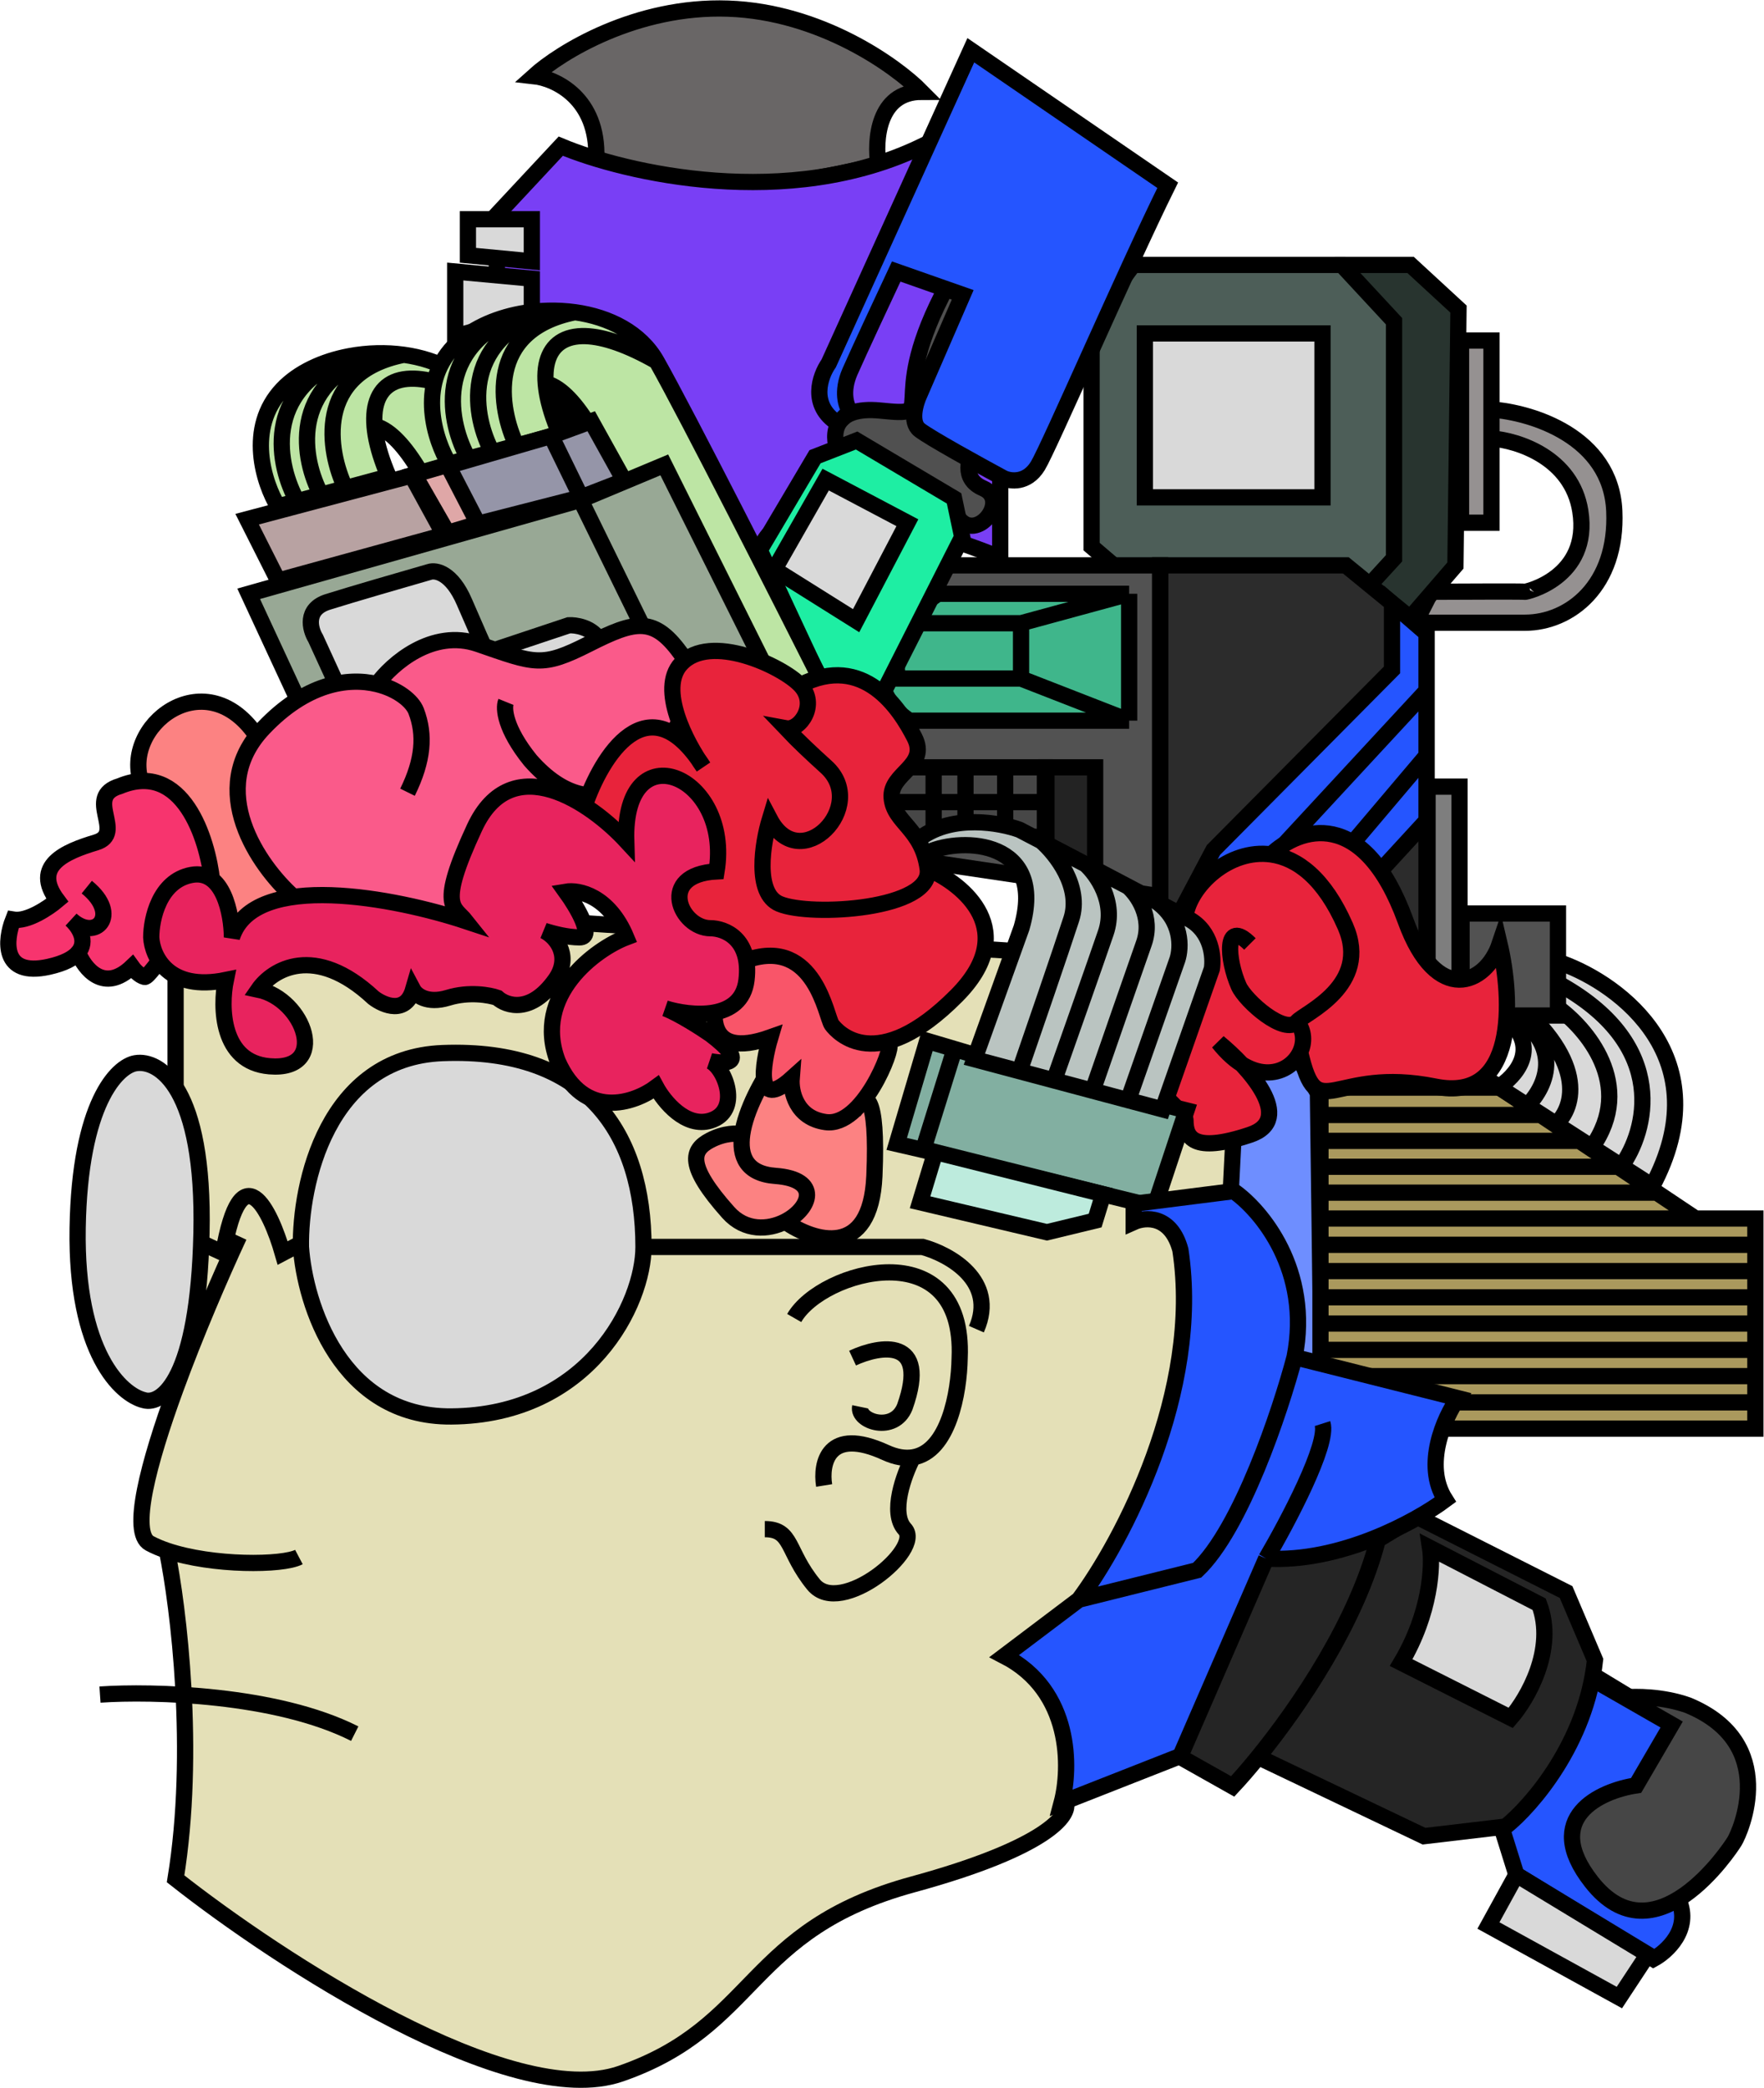 <svg width="1738" height="2057" viewBox="0 0 1738 2057" fill="none" xmlns="http://www.w3.org/2000/svg">
<path d="M164.5 1527.72C158.31 1525.62 152.576 1523.22 147.5 1520.5C128.081 1510.1 146.027 1441.86 173 1368.09V883.5L1316.5 957.5V1424L1050 1776C1054.83 1787.83 1031.5 1820.5 899.5 1856.5C734.5 1901.5 747 1996 611.5 2043C503.1 2080.6 274 1930.67 173 1851C193.4 1725.8 175.833 1583.31 164.5 1527.72Z" fill="#E4E0B7"/>
<path d="M235.5 1218C217.211 1257.39 192.698 1314.21 173 1368.09M294.5 1534C278.676 1542.35 209.523 1542.97 164.5 1527.72M164.5 1527.72C158.31 1525.62 152.576 1523.22 147.5 1520.5C128.081 1510.1 146.027 1441.86 173 1368.09M164.5 1527.72C175.833 1583.31 193.4 1725.8 173 1851C274 1930.67 503.1 2080.6 611.5 2043C747 1996 734.5 1901.5 899.5 1856.5C1031.5 1820.5 1054.83 1787.83 1050 1776L1316.5 1424V957.5L173 883.5V1368.09" stroke="black" stroke-width="16"/>
<path d="M782.5 1298.5C809.5 1251.5 951.1 1212.4 945.5 1338C944.954 1372.24 934.447 1430.16 899.5 1435.79M812 1463.5C808.5 1441.83 815.7 1405 872.5 1431C882.806 1435.72 891.753 1437.04 899.5 1435.79M899.5 1435.79C890.667 1452.69 876.7 1490.5 891.5 1506.5C910 1526.5 828 1593.5 801.5 1561C775 1528.5 781 1506.5 753.5 1506.5M840 1338C867.333 1325.33 915.9 1317.2 891.5 1386C881 1412.5 844.5 1400.5 847.5 1386" stroke="black" stroke-width="16"/>
<path d="M98.5 1669.5C149.833 1666 271.9 1668.8 349.5 1708" stroke="black" stroke-width="16"/>
<path d="M436 1037.5C322 1041.9 295.5 1166.67 296.5 1228.5C300.333 1284.5 335.3 1396.3 444.5 1395.5C581 1394.5 634 1283.33 634 1228.5C634 1117 578.5 1032 436 1037.5Z" fill="#D9D9D9"/>
<path d="M634 1228.5C634 1117 578.5 1032 436 1037.5C322 1041.9 295.5 1166.67 296.5 1228.5C300.333 1284.5 335.3 1396.3 444.5 1395.5C581 1394.5 634 1283.33 634 1228.5ZM634 1228.5H909C935.333 1235.67 982.8 1261.9 962 1309.5" stroke="black" stroke-width="16"/>
<path d="M296.5 1225L278.5 1234.5C266.333 1192.17 237.6 1132.9 220 1234.5L199.5 1225" stroke="black" stroke-width="16"/>
<path d="M1494 1847L1479 1799L1565 1647.5L1645 1696C1642.83 1742.67 1641.6 1843.2 1654 1872C1666.4 1900.8 1642.5 1922.67 1629 1930L1494 1847Z" fill="#2555FF" stroke="black" stroke-width="16"/>
<path d="M1466.5 1897L1494 1847L1623.5 1925.5L1595.5 1968L1466.5 1897Z" fill="#D9D9D9" stroke="black" stroke-width="16"/>
<path d="M1612 1759L1647 1699L1600.5 1672.34C1611 1671.23 1638.2 1671.2 1663 1680C1754 1717.5 1714.5 1805 1709 1814C1703.5 1823 1630 1933 1568 1854C1518.4 1790.8 1576.67 1764.33 1612 1759Z" fill="#464646"/>
<path d="M1572 1656L1600.5 1672.34M1600.5 1672.34L1647 1699L1612 1759C1576.67 1764.33 1518.4 1790.8 1568 1854C1630 1933 1703.5 1823 1709 1814C1714.5 1805 1754 1717.5 1663 1680C1638.2 1671.2 1611 1671.23 1600.5 1672.34Z" stroke="black" stroke-width="16"/>
<path d="M1214.5 1760L1163 1731L1228 1517C1281.83 1475.5 1383.1 1417.4 1357.5 1517L1395.5 1494L1543 1568.5L1571.5 1635.5C1562.7 1717.1 1509.17 1778.83 1483.5 1799.5L1403 1809L1239.6 1731C1230.12 1742.68 1221.53 1752.5 1214.5 1760Z" fill="#252525"/>
<path d="M1357.5 1517C1383.1 1417.4 1281.83 1475.5 1228 1517L1163 1731L1214.5 1760C1221.53 1752.5 1230.12 1742.68 1239.6 1731M1357.5 1517C1336.76 1597.69 1280.06 1681.19 1239.6 1731M1357.5 1517L1395.5 1494L1543 1568.5L1571.5 1635.5C1562.7 1717.1 1509.17 1778.83 1483.5 1799.5L1403 1809L1239.6 1731" stroke="black" stroke-width="16"/>
<path d="M1219 1048L1212.5 1176L1271 1361L1302 1342.5L1298.5 1077L1273.5 1031L1219 1048Z" fill="#6E8EFF" stroke="black" stroke-width="16"/>
<path d="M1380.5 1638C1409.7 1588.8 1411.67 1542.17 1409 1525L1516.5 1580.5C1533.3 1624.9 1504.83 1673.67 1488.5 1692.5L1380.5 1638Z" fill="#D9D9D9" stroke="black" stroke-width="16"/>
<path d="M1729.5 1407.5H1301V1381.62V1355.75V1329.88V1304V1278.12V1252.25V1226.38V1200.5V1175V1149.5V1124V1098.5V1071.5L1459 1059L1477.68 1071.5L1518.04 1098.5L1556.16 1124L1594.27 1149.5L1632.39 1175L1670.5 1200.5H1729.5V1226.38V1252.25V1278.12V1304V1329.88V1355.75V1381.62V1407.5Z" fill="#AA995D"/>
<path d="M1301 1071.5L1459 1059L1477.68 1071.5M1301 1071.5V1098.5M1301 1071.5H1477.68M1670.5 1200.5H1729.5V1226.38M1670.5 1200.5H1301M1670.5 1200.5L1632.39 1175M1301 1098.5H1518.04M1301 1098.5V1124M1518.04 1098.5L1556.16 1124M1518.04 1098.5L1477.68 1071.5M1594.27 1149.5H1301M1594.27 1149.5L1632.39 1175M1594.27 1149.5L1556.16 1124M1301 1149.5V1175M1301 1149.5V1124M1301 1200.5V1226.38M1301 1200.5V1175M1729.5 1304H1301M1729.5 1304V1329.88M1729.5 1304V1278.12M1301 1304V1329.88M1301 1304V1278.12M1729.5 1252.25H1301M1729.5 1252.25V1278.12M1729.5 1252.25V1226.38M1301 1252.25V1278.12M1301 1252.25V1226.38M1729.5 1355.75H1301M1729.5 1355.75V1381.62M1729.5 1355.75V1329.88M1301 1355.75V1381.62M1301 1355.75V1329.88M1301 1381.62V1407.5H1729.5V1381.62M1301 1381.62H1729.5M1729.5 1329.88H1301M1301 1278.12H1729.5M1729.5 1226.38H1301M1301 1175H1632.39M1556.16 1124H1301" stroke="black" stroke-width="16"/>
<path d="M1539 949C1596.5 969.833 1694.8 1042.9 1628 1168.5L1597.5 1148.87L1568.5 1130.21L1533 1107.36L1504.75 1089.18L1476.5 1071C1492.5 1061 1517 1033.9 1487 1005.5C1481.83 1000.6 1479.1 995.927 1478.28 991.5C1477.38 986.688 1478.74 982.173 1481.66 978C1485.31 972.79 1491.4 968.113 1498.59 964.058C1474.91 943.878 1464.67 930.774 1513.66 956.951C1522.41 953.465 1531.42 950.778 1539 949Z" fill="#D9D9D9"/>
<path d="M1597.5 1148.87L1628 1168.5C1694.8 1042.9 1596.5 969.833 1539 949C1519.9 953.482 1491.64 963.743 1481.66 978M1597.5 1148.87C1622.17 1114.75 1645 1031.4 1539 971C1433 910.6 1490.83 959.5 1533 991.5C1562.83 1012.31 1611.7 1069.17 1568.5 1130.21M1597.5 1148.87L1568.5 1130.21M1568.5 1130.21L1533 1107.36M1533 1107.36C1551.11 1091.41 1566.19 1043.2 1481.66 978M1533 1107.36L1504.75 1089.18M1481.66 978C1478.74 982.173 1477.38 986.688 1478.28 991.5M1504.75 1089.18L1476.5 1071C1492.5 1061 1517 1033.9 1487 1005.5C1481.83 1000.6 1479.1 995.927 1478.28 991.5M1504.75 1089.18C1523.52 1070.79 1544.5 1025.5 1478.28 991.5" stroke="black" stroke-width="16"/>
<path d="M1535 900H1440V1000.5H1535V900Z" fill="#525252" stroke="black" stroke-width="16"/>
<path d="M1438 775H1406.5V779.5V964H1438V775Z" fill="#7E7E7E" stroke="black" stroke-width="16"/>
<path d="M251.5 723.001C201 651.5 119 715.499 139.5 772.001L228 941.5L319.5 907L251.5 723.001Z" fill="#FC8282" stroke="black" stroke-width="16"/>
<path d="M1439.5 335.5H1469.5V403.5C1508.5 406.167 1587.3 429.9 1590.5 503.5C1593.7 577.1 1546.5 613.5 1502.5 613.5H1394.5L1410 583C1440.83 582.833 1502.5 582.6 1502.5 583C1502.5 583.5 1567.5 569.5 1557 503.5C1548.6 450.7 1495.17 433.833 1469.5 432V515H1439.5V335.5Z" fill="#959191"/>
<path d="M1469.5 403.5V335.5H1439.5V515H1469.5V432M1469.5 403.5C1508.5 406.167 1587.3 429.9 1590.5 503.5C1593.7 577.1 1546.5 613.5 1502.5 613.5H1394.5L1410 583C1440.83 582.833 1502.5 582.6 1502.5 583C1502.5 583.5 1567.5 569.5 1557 503.5C1548.6 450.7 1495.17 433.833 1469.5 432M1469.5 403.5V432" stroke="black" stroke-width="16"/>
<path d="M1389.8 261H1323.03L1315 606H1391.81L1433.98 557.146L1437 304.5L1389.8 261Z" fill="#28342F" stroke="black" stroke-width="16"/>
<path d="M1322 261H1116.5L1075.5 316.5V538.5L1116.5 573.5H1352L1373.5 550V316.5L1322 261Z" fill="#4D5E58" stroke="black" stroke-width="16"/>
<path d="M1128 490V328.5H1303V490H1128Z" fill="#D9D9D9" stroke="black" stroke-width="16"/>
<path d="M1326 557H1143V889L1161 977.5L1405.5 947V622L1326 557Z" fill="#2C2C2C" stroke="black" stroke-width="16"/>
<path d="M1371.5 660V594.5L1405.5 624V680.5V744.5V808.5L1231 998.5H1190.5H1150V956.5V923.5L1195.5 837.5L1371.5 660Z" fill="#2555FF"/>
<path d="M1405.5 680.5V624L1371.5 594.5V660L1195.5 837.5L1150 923.5V956.5M1405.5 680.5L1150 956.5M1405.5 680.5V744.5M1150 956.5V998.5H1190.5M1405.5 744.5V808.5L1231 998.5H1190.5M1405.5 744.5L1190.5 998.5" stroke="black" stroke-width="16"/>
<path d="M1143 557H940.182C874.527 557 833.371 708.566 821 784.349L913.523 848.948L1143 883V557Z" fill="#525252" stroke="black" stroke-width="16"/>
<path d="M1029.5 756V790.25V824.5H990.375H951.25H919.875H857.5L873 790.25L888.5 756H919.875H951.25H990.375H1029.5Z" fill="#474747"/>
<path d="M1029.5 790.25V756H990.375M1029.5 790.25V824.5H990.375M1029.5 790.25H990.375M873 790.25L857.5 824.5H919.875M873 790.25L888.5 756H919.875M873 790.25H919.875M951.25 790.25V756M951.25 790.25V824.5M951.25 790.25H990.375M951.25 790.25H919.875M951.25 756H990.375M951.25 756H919.875M951.25 824.5H990.375M951.25 824.5H919.875M990.375 824.5V790.25M990.375 790.25V756M919.875 756V790.25M919.875 790.25V824.5" stroke="black" stroke-width="16"/>
<path d="M1031 756H1079V871L1031 834.16V756Z" fill="#232323" stroke="black" stroke-width="16"/>
<path d="M924 585H1112.5V710H896C875.972 697.152 853.087 666.139 880.231 626.201L879 614H889.892C898.304 604.699 909.476 594.998 924 585Z" fill="#3FB68B"/>
<path d="M1112.5 585H924C838 644.2 869.5 693 896 710H1112.5M1112.5 585V710M1112.5 585L1006 614M1112.5 710L1006 668.5M1006 614V668.5M1006 614H879L884.5 668.5H1006" stroke="black" stroke-width="16"/>
<path d="M587.5 156C589.5 96.8 547.333 77.333 526 75C552 51.5 626.7 5.3 717.5 8.5C808.3 11.7 882.333 64.5 908 90.5C864.8 90.5 861.667 138.5 865.5 162.5C772 185 585.5 215.2 587.5 156Z" fill="#696666" stroke="black" stroke-width="16"/>
<path d="M489.5 211.5V322.5C571.667 429.333 738.3 624.3 747.5 549.5C756.7 474.7 910 518.333 985.5 549.5V211.5L908.5 144C776.5 208 616.167 170.667 552.5 144L489.5 211.5Z" fill="#793FF5" stroke="black" stroke-width="16"/>
<path d="M448.5 267.5V331.5L524 310V274.5L448.5 267.5Z" fill="#D9D9D9"/>
<path d="M461 251.5V216H524V257.5L461 251.5Z" fill="#D9D9D9"/>
<path d="M448.5 267.5V331.5L524 310V274.5L448.5 267.5Z" stroke="black" stroke-width="16"/>
<path d="M461 251.5V216H524V257.5L461 251.5Z" stroke="black" stroke-width="16"/>
<path d="M867.5 404.501C819.9 399.701 819.667 428.834 825.5 444.001C859 457.501 929.6 489.6 944 510C962 535.5 995.5 492.5 968.5 481C946.9 471.8 954.5 450.167 961 440.5L989 383.5L993.5 272.001C990.167 242.001 972.4 203.901 928 291.501C872.5 401.001 927 410.501 867.5 404.501Z" fill="#505050" stroke="black" stroke-width="16"/>
<path d="M837.5 366C828.7 386 833.834 400.333 837.5 405L825.5 417C797.5 399.4 807.833 370.333 816.5 358L956.5 49.5L1150.5 182.5C1110 264.333 1033.3 441.4 1022.5 459C1011.7 476.6 995.333 474.333 988.5 471C965 458.333 915.6 431.1 906 423.5C896.4 415.9 902 397 906 388.5L948.5 290.5L883 267.5C871.5 292 846.3 346 837.5 366Z" fill="#2555FF" stroke="black" stroke-width="16"/>
<path d="M803 450L748.5 542L808 669.5L870 683L948 529L940 491L844 434L803 450Z" fill="#1EEEA3" stroke="black" stroke-width="16"/>
<path d="M1223.42 1048.44C1247.29 1073.96 1266.05 1106.48 1231.5 1118C1174.5 1137 1168 1120 1168 1103.5C1168 1087 982 964.999 1168 902.499C1172.34 872.659 1210.87 835.885 1252.5 841.8C1279.33 816.033 1343.4 793.1 1385 907.5C1415.36 991 1464 970.167 1477.5 930C1490.17 983.667 1495.2 1086.9 1414 1070.5C1312.5 1050 1298 1111.5 1281 1036.5C1273.07 1053.65 1249.82 1065.1 1223.42 1048.44Z" fill="#E8233B"/>
<path d="M1231.5 930C1206 904.5 1209 945.5 1220.5 971.5C1227.04 986.281 1266.02 1020.51 1278 1006.56M1278 1006.56C1285.24 998.123 1351.12 971.083 1325.5 912.5C1304.8 865.168 1278.07 845.433 1252.5 841.8M1278 1006.56C1285.09 1015.74 1285.4 1026.99 1281 1036.5M1252.5 841.8C1210.87 835.885 1172.34 872.659 1168 902.499C982 964.999 1168 1087 1168 1103.5C1168 1120 1174.5 1137 1231.5 1118C1277.1 1102.8 1229.83 1051 1200.5 1027C1235.42 1071.14 1270.82 1058.5 1281 1036.5M1252.5 841.8C1279.33 816.033 1343.4 793.1 1385 907.5C1415.36 991 1464 970.167 1477.5 930C1490.17 983.667 1495.2 1086.9 1414 1070.5C1312.5 1050 1298 1111.5 1281 1036.5" stroke="black" stroke-width="16"/>
<path d="M273.861 498.922C260.194 476.422 241.961 421.822 278.361 383.422C293.952 366.974 317.998 355.81 344.361 350.876C353.178 349.225 362.255 348.272 371.361 348.05C380.237 347.834 389.141 348.314 397.861 349.522C431.509 354.183 462.413 369.69 478.361 397.922C507.961 450.322 601.028 633.755 643.861 718.922L505.861 725.422C482.632 626.259 423.957 432.336 368.997 419.565C370.099 433.574 374.664 450.369 382.861 469.422L361.616 475.172L340.37 480.922L316.361 487.42L292.861 493.78L273.861 498.922Z" fill="#BDE5A4"/>
<path d="M478.361 397.922C507.961 450.322 601.028 633.755 643.861 718.922L505.861 725.422C481.694 622.255 419.161 416.522 362.361 418.922M478.361 397.922C462.413 369.69 431.509 354.183 397.861 349.522M478.361 397.922C449.569 381.491 426.094 373.649 408.361 373.068C367.277 371.723 357.016 409.35 382.861 469.422L361.616 475.172L340.37 480.922M292.861 493.78L273.861 498.922C260.194 476.422 241.961 421.822 278.361 383.422C293.952 366.974 317.998 355.81 344.361 350.876M292.861 493.78C273.694 459.963 257.161 384.039 344.361 350.876M292.861 493.78L316.361 487.42M344.361 350.876C353.178 349.225 362.255 348.272 371.361 348.05M316.361 487.42C298.028 453.673 283.361 378.553 371.361 348.05M316.361 487.42L340.37 480.922M371.361 348.05C380.237 347.834 389.141 348.314 397.861 349.522M340.37 480.922C322.867 444.489 309.861 367.202 397.861 349.522" stroke="black" stroke-width="16"/>
<path d="M442.5 457C428.833 434.5 410.6 379.9 447 341.5C462.591 325.052 486.636 313.888 513 308.954C521.817 307.303 530.894 306.35 540 306.128C548.876 305.912 557.78 306.392 566.5 307.6C600.148 312.262 631.052 327.768 647 356C676.6 408.4 769.667 591.833 812.5 677L674.5 683.5C651.271 584.337 592.596 390.414 537.636 377.643C538.738 391.653 543.303 408.447 551.5 427.5L530.254 433.25L509.009 439L485 445.498L461.5 451.858L442.5 457Z" fill="#BDE5A4"/>
<path d="M647 356C676.6 408.4 769.667 591.833 812.5 677L674.5 683.5C650.333 580.333 587.8 374.6 531 377M647 356C631.052 327.768 600.148 312.262 566.5 307.6M647 356C618.208 339.569 594.733 331.727 577 331.146C535.916 329.801 525.655 367.428 551.5 427.5L530.254 433.25L509.009 439M461.5 451.858L442.5 457C428.833 434.5 410.6 379.9 447 341.5C462.591 325.052 486.636 313.888 513 308.954M461.5 451.858C442.333 418.041 425.8 342.117 513 308.954M461.5 451.858L485 445.498M513 308.954C521.817 307.303 530.894 306.35 540 306.128M485 445.498C466.667 411.751 452 336.631 540 306.128M485 445.498L509.009 439M540 306.128C548.876 305.912 557.78 306.392 566.5 307.6M509.009 439C491.506 402.567 478.5 325.28 566.5 307.6" stroke="black" stroke-width="16"/>
<path d="M441 458L408 467.5L441 525L474 515L441 458Z" fill="#DFA7A7" stroke="black" stroke-width="16"/>
<path d="M471 516L441.5 459L543 429.5L582.5 415L615 473.5L572.5 490L471 516Z" fill="#9595A8"/>
<path d="M543 429.5L441.5 459L471 516L572.5 490M543 429.5L572.5 490M543 429.5L582.5 415L615 473.5L572.5 490" stroke="black" stroke-width="16"/>
<path d="M293 688.5L245 585L572 492.5L654.5 458L810 769.5L726.5 808L293 688.5Z" fill="#98A895"/>
<path d="M572 492.5L245 585L293 688.5L726.5 808M572 492.5L726.5 808M572 492.5L654.5 458L810 769.5L726.5 808" stroke="black" stroke-width="16"/>
<path d="M311 629L330 670.5L373 774L622.5 689.5C614.667 674 597.1 640.2 589.5 629C581.9 617.799 567 615.666 560.5 616L479.5 643C477.333 638.333 469.9 621.8 457.5 593C445.1 564.2 429.333 561.333 423 563.5C399.167 570.333 345.8 585.8 323 593C300.2 600.2 305.5 620 311 629Z" fill="#D9D9D9" stroke="black" stroke-width="16"/>
<path d="M259.5 717.5C202.3 777.9 255 853 288.5 883C381.3 1015.4 514.833 870.689 570 781.783C642.167 800.879 696.126 680.451 673 647.001C645 606.501 626.5 611.001 580 634.501C533.5 658.001 527.5 654.001 471 634.501C425.8 618.901 385.833 654.343 371.5 674.013C342.613 666.986 301.313 673.348 259.5 717.5Z" fill="#FA5A8A"/>
<path d="M401.5 780.501C417 749.001 419 724 410 700.5C406.263 690.743 392.01 679.003 371.5 674.013M371.5 674.013C342.613 666.986 301.313 673.348 259.5 717.5C202.3 777.9 255 853 288.5 883C381.3 1015.4 514.833 870.689 570 781.783M371.5 674.013C385.833 654.343 425.8 618.901 471 634.501C527.5 654.001 533.5 658.001 580 634.501C626.5 611.001 645 606.501 673 647.001C696.126 680.451 642.167 800.879 570 781.783M498.5 691.5C496 697.667 497.3 717.8 522.5 749C538.775 767.537 554.792 777.758 570 781.783" stroke="black" stroke-width="16"/>
<path d="M1151 1089.5L1169 1094L1137.5 1189L909.5 1133L883.5 1127L913.5 1025.5L940.5 1033.5L959 1039L1151 1089.5Z" fill="#82AFA1"/>
<path d="M909.5 1133L1137.5 1189L1169 1094L1151 1089.5L959 1039L940.5 1033.5M909.5 1133L940.5 1033.5M909.5 1133L883.5 1127L913.5 1025.5L940.5 1033.5" stroke="black" stroke-width="16"/>
<path d="M813.5 472.5L763 561L843.5 611.5L894 515L813.5 472.5Z" fill="#D9D9D9" stroke="black" stroke-width="16"/>
<path d="M1006.5 913.999C1031.5 827.499 948.333 824.666 915 839.499C899.333 844.166 875.9 847.799 907.5 824.999C939.1 802.199 985.333 810.499 1004.5 817.499C1010.81 820.791 1018.09 824.588 1026 828.724C1039.22 835.63 1054.22 843.478 1069.5 851.49C1083.66 858.911 1098.05 866.472 1111.5 873.554C1121.53 878.835 1131.03 883.85 1139.5 888.341C1153.99 896.02 1165.48 902.168 1171.5 905.499C1193.9 917.899 1195.83 943.333 1194 954.499L1145.5 1093L1111.5 1083.93L1076.5 1074.59L1038.5 1064.45L1004.5 1055.37L960 1043.5L1006.5 913.999Z" fill="#BAC4C1"/>
<path d="M1111.5 1083.93L1145.5 1093L1194 954.499C1195.83 943.333 1193.9 917.899 1171.5 905.499C1165.48 902.168 1153.99 896.02 1139.5 888.341M1111.5 1083.93L1160 945.5C1163.83 934.06 1165.1 906.613 1139.5 888.341M1111.5 1083.93L1076.5 1074.59M1139.5 888.341C1131.03 883.85 1121.53 878.835 1111.5 873.554M1111.5 873.554C1120.5 881.369 1136.2 903.5 1127 929.5C1117.8 955.5 1089.5 1037.06 1076.5 1074.59M1111.5 873.554C1098.05 866.472 1083.66 858.911 1069.5 851.49M1076.5 1074.59L1038.5 1064.45M1069.5 851.49C1080.5 861.327 1099.9 888.6 1089.5 919C1079.1 949.4 1051.17 1028.63 1038.5 1064.45M1069.5 851.49C1054.22 843.478 1039.22 835.63 1026 828.724M1038.5 1064.45L1004.5 1055.37M1026 828.724C1018.09 824.588 1010.81 820.791 1004.5 817.499C985.333 810.499 939.1 802.199 907.5 824.999C875.9 847.799 899.333 844.166 915 839.499C948.333 824.666 1031.5 827.499 1006.5 913.999L960 1043.5L1004.5 1055.37M1026 828.724C1040.17 840.982 1065.9 873.499 1055.5 905.499C1045.1 937.5 1017.17 1018.75 1004.5 1055.37" stroke="black" stroke-width="16"/>
<path d="M118 774.499C180 748.899 204.5 826.166 209 867.999C189 899.999 147.7 963.7 142.5 962.5C137.3 961.3 132 955.333 130 952.5C102.4 978.9 83.167 954.203 77 938.554C72.329 944.102 63.369 949.085 48 952.5C1.2 962.9 5.167 925.833 13 906C27 908.4 47.833 894.333 56.5 887C31 853 64.5 839 94.5 830C124.5 821 82 785 118 774.499Z" fill="#F7346E"/>
<path d="M85.5 874C119.1 901.2 94.5 928.486 70 906C78.171 913.499 86.553 927.208 77 938.554M77 938.554C72.329 944.102 63.369 949.085 48 952.5C1.2 962.9 5.167 925.833 13 906C27 908.4 47.833 894.333 56.5 887C31 853 64.5 839 94.5 830C124.5 821 82 785 118 774.499C180 748.899 204.5 826.166 209 867.999C189 899.999 147.7 963.7 142.5 962.5C137.3 961.3 132 955.333 130 952.5C102.4 978.9 83.167 954.203 77 938.554Z" stroke="black" stroke-width="16"/>
<path d="M717.5 1194.5C676 1148 681.5 1133 699.5 1123.5C713.9 1115.9 726.698 1116.33 731.296 1117.5C734.684 1093.52 750.739 1064.38 764 1045.5L845 1089C852 1077.67 865.1 1075.7 861.5 1158.5C857.9 1241.3 801.333 1223.01 773.5 1203.52C756.903 1211.94 734.087 1213.09 717.5 1194.5Z" fill="#FC8282"/>
<path d="M731.296 1117.5C734.684 1093.52 750.739 1064.38 764 1045.5L845 1089C852 1077.67 865.1 1075.7 861.5 1158.5C857.9 1241.3 801.333 1223.01 773.5 1203.52M731.296 1117.5C728.255 1139.04 735.425 1156.42 764 1158.5C809.324 1161.8 798.428 1190.87 773.5 1203.52M731.296 1117.5C726.698 1116.33 713.9 1115.9 699.5 1123.5C681.5 1133 676 1148 717.5 1194.5C734.087 1213.09 756.903 1211.94 773.5 1203.52" stroke="black" stroke-width="16"/>
<path d="M759 1022C693.8 1045.2 699.833 995.001 711 967.001C719.333 942.667 745.4 894.601 783 897.001C830 900.001 871.5 1025.5 876 1029C880.5 1032.5 850 1110.5 813.5 1105.5C784.3 1101.5 779 1075.17 780 1062.5C744 1094.9 751 1049 759 1022Z" fill="#F95569" stroke="black" stroke-width="16"/>
<path d="M576 794C591.786 747.127 635.53 674.941 687.555 747.424C670.979 721.42 650.531 676.265 671 654C699.5 623 770.5 656 788.5 675C851 643 886.5 698 901 726.5C915.5 755 876.5 761.5 878.5 786C880.5 810.5 908.5 816 914 856C949.833 871.167 1005.7 917.4 942.5 981C863.5 1060.5 825 1017 819.5 1009.5C814 1002 803 923.5 737 945.5C684.2 963.1 607.667 851.833 576 794Z" fill="#E8233B"/>
<path d="M788.5 675C770.5 656 699.5 623 671 654C648.2 678.8 676.167 732 693 755.5C638.6 669.9 592.333 745.5 576 794C607.667 851.833 684.2 963.1 737 945.5C803 923.5 814 1002 819.5 1009.5C825 1017 863.5 1060.5 942.5 981C1005.7 917.4 949.833 871.167 914 856M788.5 675C806.5 694 788 720 774.5 717.5C787 730.667 799.303 742.186 814 755.5C856.5 794 788.5 864 758.5 807C751.333 830.5 743.2 880.1 768 890.5C799 903.5 919.5 896 914 856M788.5 675C851 643 886.5 698 901 726.5C915.5 755 876.5 761.5 878.5 786C880.5 810.5 908.5 816 914 856" stroke="black" stroke-width="16"/>
<path d="M188.5 862C220.1 856 228.333 900.5 228.5 923.5C250.1 856.701 391.167 885 459 907.5C447.5 893 430.7 894.7 467.5 815.5C504.3 736.3 582.5 791.167 617 828.5C613.8 718.9 721.5 763.5 706 858.5C646.8 861.7 670.5 914.5 700 914.5C713.833 914.5 740.3 924.7 735.5 965.5C730.7 1006.3 680.167 1001.17 655.5 993.5C669.1 998.7 690.833 1012.67 700 1019C738 1047.8 715.833 1048.67 700 1045.5C714.5 1052.5 730.5 1094.5 700 1104C675.6 1111.6 654.167 1085.17 646.5 1071C625 1087 575.5 1104.3 549.5 1045.5C524.5 980 587.5 934.667 617 923.5C599.8 882.3 570.167 876.334 557.5 878.5C568.333 893.5 586.2 923.5 571 923.5C559.385 923.5 545.473 919.997 536.136 917.006C550.078 924.126 562.558 943.719 547 965.5C523 999.1 499 991.167 490 983C482.5 980.334 462.3 976.6 441.5 983C420.7 989.4 409.833 980.334 407 975C399.8 999.8 378 990.667 368 983C310 929 268.167 955.167 254.5 975C300 984.5 325 1055.5 265.5 1050.5C217.9 1046.5 217 992.167 222.5 965.5C166.1 977.1 150 942.334 149 923.5C149 905.5 156.9 868 188.5 862Z" fill="#E8235E" stroke="black" stroke-width="16"/>
<path d="M906.5 1184.5L921.5 1135L1087 1176.5L1079 1202.5L1031.5 1214L906.5 1184.5Z" fill="#BDEBDD" stroke="black" stroke-width="16"/>
<path d="M243.5 511.5L274 572L437.5 527L405.5 468.5L243.5 511.5Z" fill="#B8A2A2" stroke="black" stroke-width="16"/>
<path d="M1063 1576C1105.17 1519.5 1184.2 1371.5 1163 1231.5C1153.8 1197.1 1128.5 1198.83 1117 1204V1186L1215.5 1173.5C1242.5 1192.33 1292.3 1251.4 1275.5 1337L1436.5 1377.5C1423.17 1396.5 1402 1443.1 1424 1477.5C1395.67 1498.67 1320.7 1539.9 1247.5 1535.5L1163 1730L1046 1776C1055 1742.17 1056.3 1665.9 989.5 1631.5L1063 1576Z" fill="#2555FF"/>
<path d="M1275.5 1337C1261.5 1390 1222.7 1506.2 1179.5 1547L1063 1576M1275.5 1337C1292.3 1251.4 1242.5 1192.33 1215.5 1173.5L1117 1186V1204C1128.5 1198.83 1153.8 1197.1 1163 1231.5C1184.2 1371.5 1105.17 1519.5 1063 1576M1275.5 1337L1436.5 1377.5C1423.17 1396.5 1402 1443.1 1424 1477.5C1395.67 1498.67 1320.7 1539.9 1247.5 1535.5M1063 1576L989.5 1631.5C1056.3 1665.9 1055 1742.17 1046 1776L1163 1730L1247.5 1535.5M1247.5 1535.5C1268.67 1499.5 1309.4 1422.5 1303 1402.5" stroke="black" stroke-width="16"/>
<path d="M76.5 1210C74.5 1332.8 119.333 1374.17 142 1379.5C159.5 1384.5 195.3 1358.6 198.5 1215C201.7 1071.4 156.5 1043.5 133.5 1047.5C115.333 1050.5 78.5 1087.2 76.5 1210Z" fill="#D9D9D9" stroke="black" stroke-width="16"/>
</svg>
